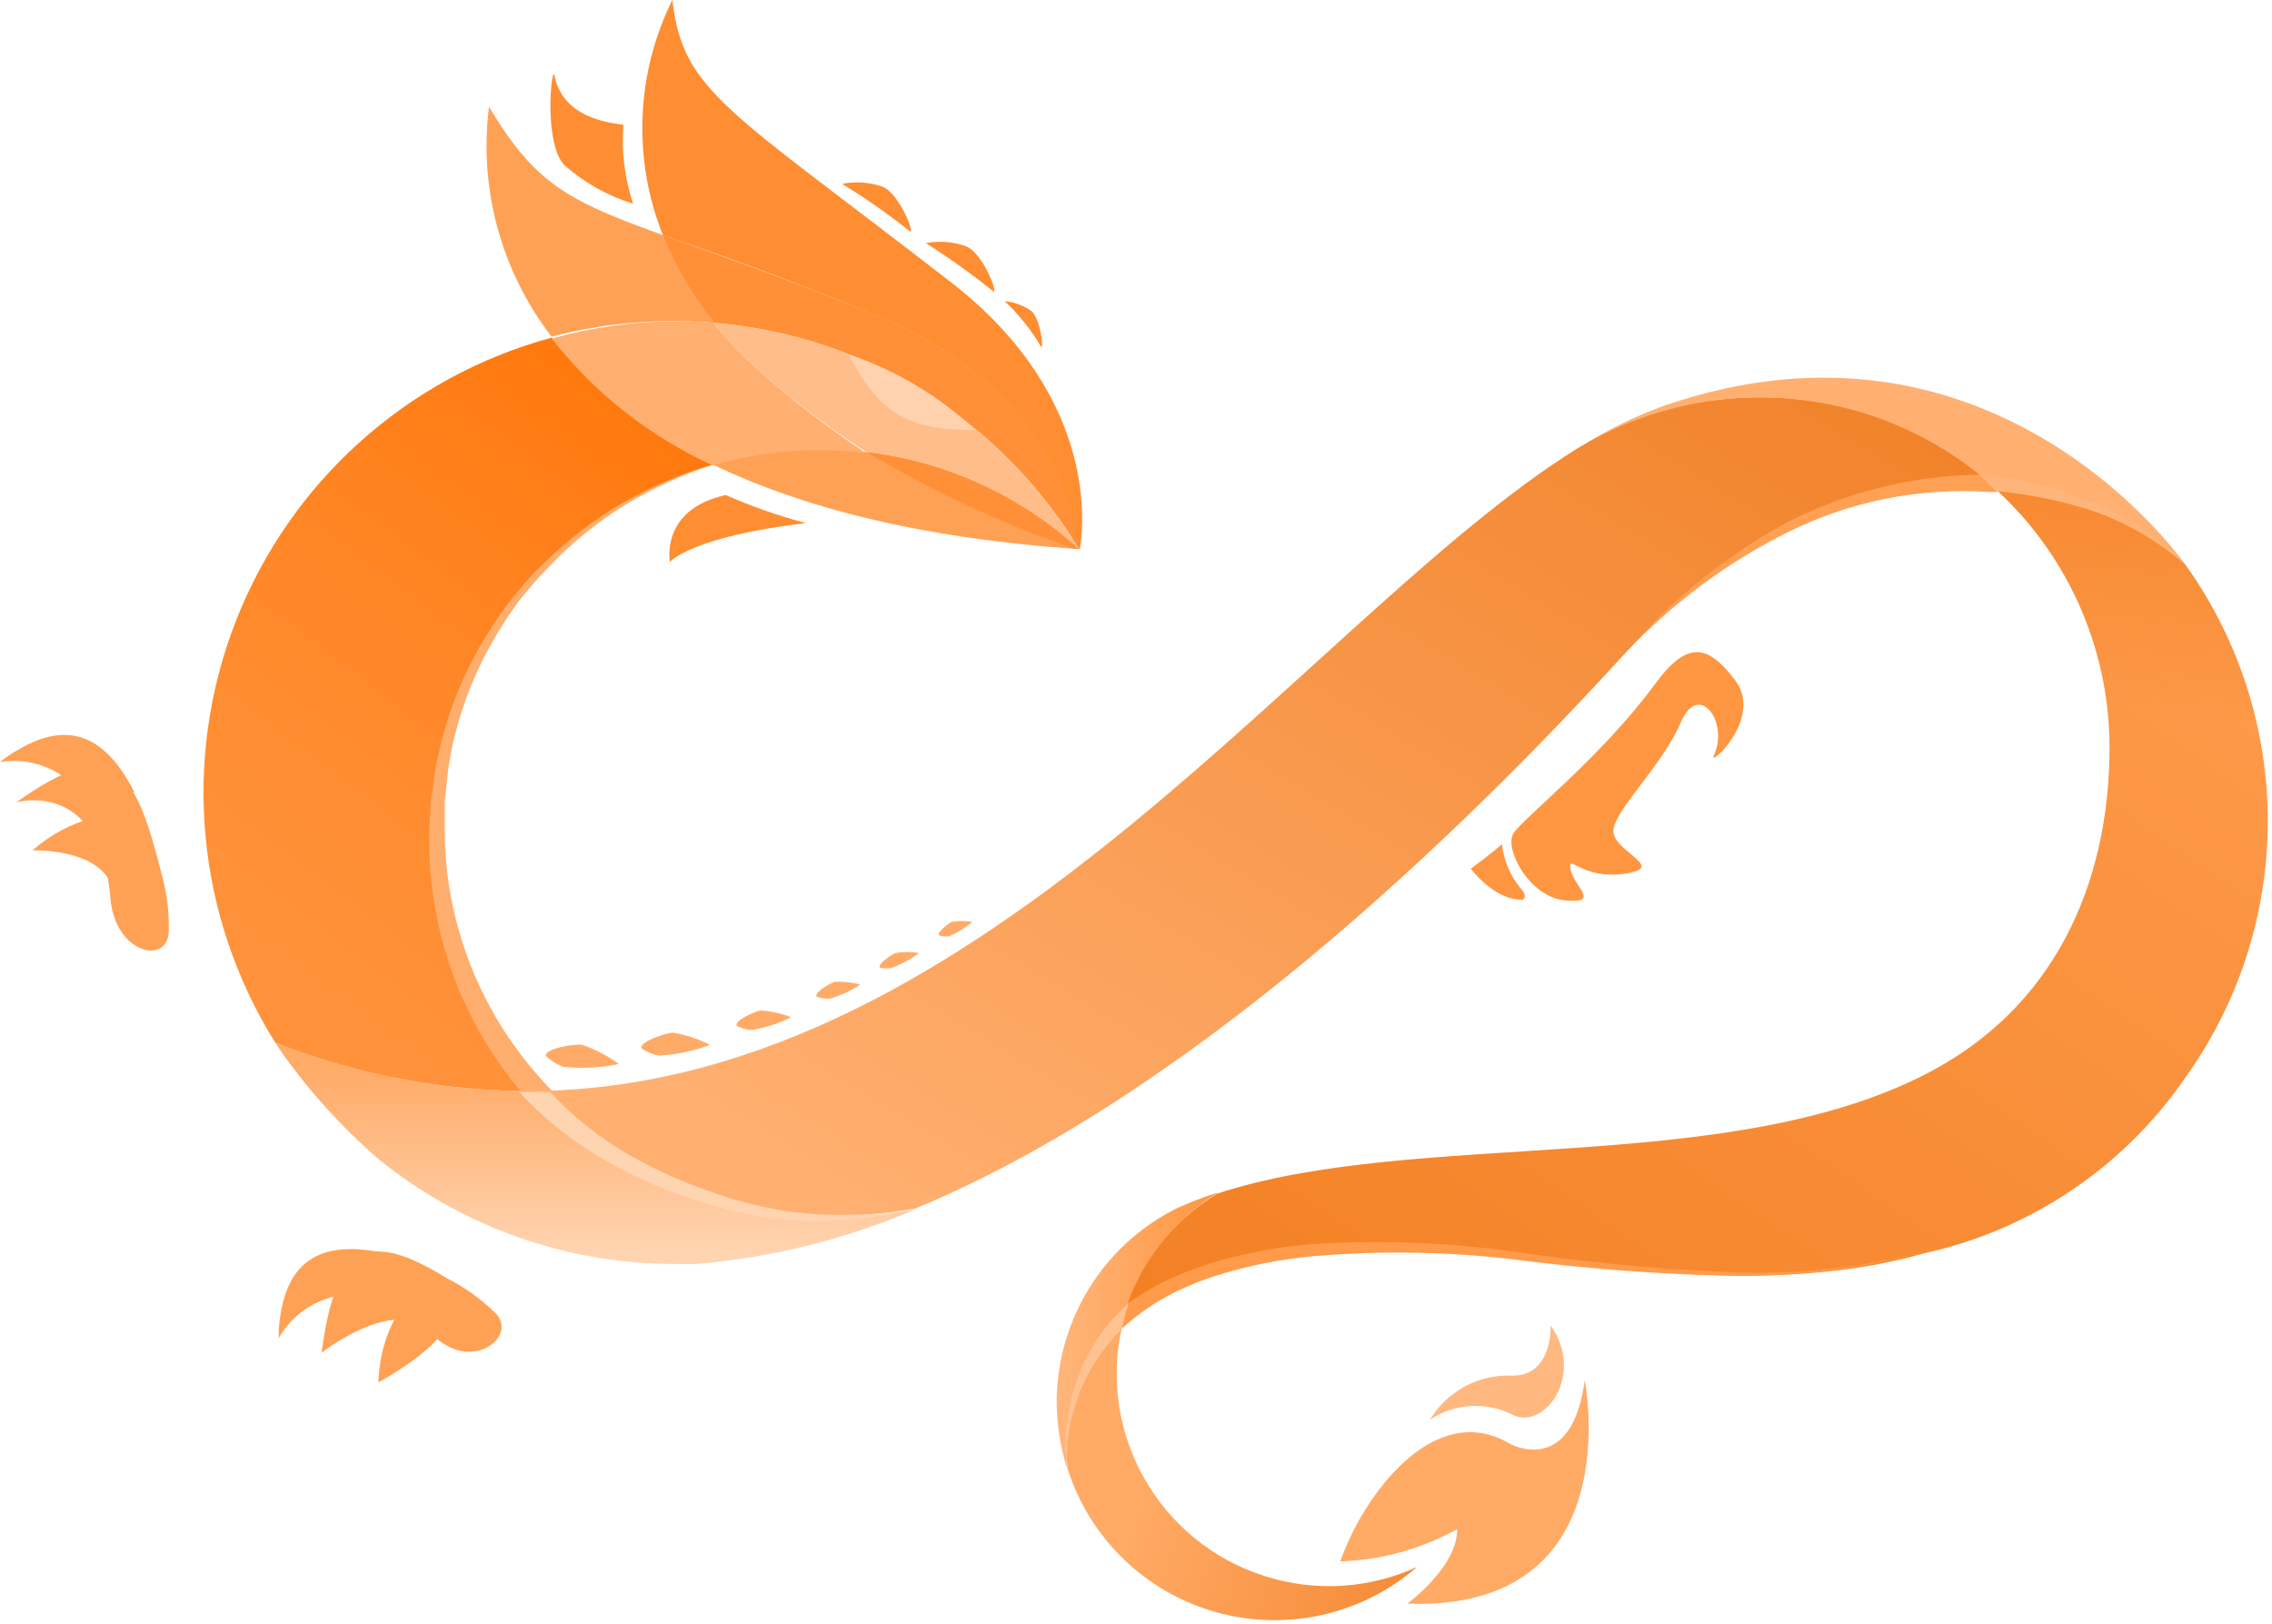 <?xml version="1.0" encoding="UTF-8"?>
<svg width="256px" height="183px" viewBox="0 0 256 183" version="1.1" xmlns="http://www.w3.org/2000/svg" xmlns:xlink="http://www.w3.org/1999/xlink" preserveAspectRatio="xMidYMid">
    <defs>
        <linearGradient x1="50%" y1="95.316%" x2="50%" y2="14.52%" id="linearGradient-1">
            <stop stop-color="rgb(255,212,177)" offset="0%"></stop>
            <stop stop-color="rgb(255,172,105)" offset="100%"></stop>
        </linearGradient>
        <linearGradient x1="57.416%" y1="48.636%" x2="68.311%" y2="19.733%" id="linearGradient-2">
            <stop stop-color="rgb(255,176,113)" offset="0%"></stop>
            <stop stop-color="rgb(255,177,115)" offset="100%"></stop>
        </linearGradient>
        <linearGradient x1="9.856%" y1="88.683%" x2="151.349%" y2="-41.454%" id="linearGradient-3">
            <stop stop-color="rgb(255,176,113)" offset="0%"></stop>
            <stop stop-color="rgb(234,104,0)" offset="100%"></stop>
        </linearGradient>
        <linearGradient x1="0%" y1="50.093%" x2="100%" y2="50.093%" id="linearGradient-4">
            <stop stop-color="rgb(255,182,123)" offset="0%"></stop>
            <stop stop-color="rgb(255,149,63)" offset="100%"></stop>
        </linearGradient>
        <linearGradient x1="-63.391%" y1="194.889%" x2="115.248%" y2="3.931%" id="linearGradient-5">
            <stop stop-color="rgb(234,104,0)" offset="0%"></stop>
            <stop stop-color="rgb(255,159,81)" offset="100%"></stop>
        </linearGradient>
        <linearGradient x1="68.75%" y1="-12.435%" x2="61.519%" y2="21.022%" id="linearGradient-6">
            <stop stop-color="rgb(234,104,0)" offset="0%"></stop>
            <stop stop-color="rgb(234,104,0)" stop-opacity="0" offset="100%"></stop>
        </linearGradient>
        <linearGradient x1="24.831%" y1="47.344%" x2="190.586%" y2="93.666%" id="linearGradient-7">
            <stop stop-color="rgb(255,170,101)" offset="0%"></stop>
            <stop stop-color="rgb(234,104,0)" offset="100%"></stop>
        </linearGradient>
        <linearGradient x1="97.219%" y1="-45.343%" x2="21.818%" y2="94.722%" id="linearGradient-8">
            <stop stop-color="rgb(234,104,0)" offset="0%"></stop>
            <stop stop-color="rgb(255,114,1)" offset="21%"></stop>
            <stop stop-color="rgb(255,125,21)" offset="42%"></stop>
            <stop stop-color="rgb(255,134,37)" offset="61%"></stop>
            <stop stop-color="rgb(255,141,49)" offset="78%"></stop>
            <stop stop-color="rgb(255,145,57)" offset="91%"></stop>
            <stop stop-color="rgb(255,146,59)" offset="100%"></stop>
        </linearGradient>
    </defs>
    <g>
				<path d="M31.035,117.482 L31.639,118.436 C34.755,122.858 38.39,126.891 42.464,130.449 C51.941,138.211 63.819,142.443 76.069,142.423 L78.386,142.423 C86.894,141.731 95.232,139.659 103.074,136.29 C99.557,136.854 96.005,137.18 92.444,137.263 C80.2,137.254 68.536,132.045 60.357,122.934 C50.324,123.016 40.368,121.165 31.035,117.482 Z" fill="url(#linearGradient-1)"></path>
				<path d="M76.05,36.195 C94.657,36.178 111.914,45.908 121.532,61.837 C110.383,51.725 94.78,48.134 80.333,52.355 C90.068,57.047 103.327,60.63 121.59,61.876 C121.59,61.876 120.694,44.489 98.44,35.396 C67.288,22.721 62.985,25.233 55.1,12.032 C53.936,21.256 56.47,30.566 62.148,37.928 C66.685,36.739 71.36,36.156 76.05,36.195 Z" fill="rgb(255,161,85)"></path>
				<path d="M98.44,35.396 C87.79,31.152 80.294,28.504 74.687,26.479 C76.136,30.046 78.104,33.379 80.528,36.37 C97.516,37.772 112.798,47.245 121.61,61.837 C114.945,55.777 106.55,51.957 97.603,50.914 C105.002,55.329 112.831,58.982 120.967,61.817 L121.649,61.817 C121.649,61.817 120.714,44.489 98.44,35.396 Z" fill="rgb(255,144,55)"></path>
				<path d="M121.551,61.876 L121.668,61.876 C122.018,59.929 124.102,44.956 107.163,31.814 C81.891,12.208 76.965,10.378 75.758,0 C71.657,8.274 71.268,17.901 74.687,26.479 C80.275,28.426 87.79,31.055 98.421,35.396 C120.714,44.489 121.59,61.876 121.59,61.876 L121.551,61.876 Z" fill="rgb(255,141,49)"></path>
				<path d="M198.243,44.781 C207.727,44.769 216.896,48.185 224.061,54.399 C232.343,54.758 240.227,58.058 246.295,63.706 C246.295,63.706 225.054,32.846 187.613,45.677 C184.258,46.886 181.046,48.459 178.034,50.369 C184.14,46.712 191.125,44.78 198.243,44.781 Z" fill="url(#linearGradient-2)"></path>
				<path d="M198.243,44.781 C191.127,44.774 184.142,46.698 178.034,50.349 L179.124,49.687 C148.868,67.502 111.777,122.252 60.357,122.934 C68.554,132.009 80.215,137.181 92.444,137.166 C96.005,137.082 99.557,136.757 103.074,136.193 C136.524,122.408 168.649,89.465 183.232,73.48 C196.744,58.663 211.561,53.62 224.119,54.38 C216.937,48.16 207.745,44.75 198.243,44.781 Z" fill="url(#linearGradient-3)"></path>
				<path d="M120.13,150.892 C119.453,153.102 119.093,155.396 119.059,157.707 C119.054,160.382 119.461,163.042 120.266,165.592 C119.39,159.135 121.801,152.668 126.691,148.361 L126.847,147.777 C128.553,142.167 132.269,137.383 137.283,134.343 C135.699,134.852 134.146,135.45 132.63,136.134 C126.608,139.121 122.085,144.461 120.13,150.892 Z" fill="url(#linearGradient-4)"></path>
				<path d="M255.524,92.58 C255.536,82.195 252.288,72.068 246.237,63.628 C240.171,58.022 232.312,54.752 224.061,54.399 C232.737,61.903 237.713,72.815 237.69,84.286 C237.69,97.545 232.881,112.712 217.285,120.87 C194.583,132.746 159.751,127.1 137.127,134.499 C132.124,137.538 128.416,142.314 126.711,147.914 L126.555,148.498 C133.175,142.657 146.239,138.51 171.725,141.8 C189.93,144.136 204.377,144.779 216.798,141.216 C228.807,138.596 239.359,131.484 246.295,121.337 C252.287,112.944 255.513,102.892 255.524,92.58 Z" fill="url(#linearGradient-5)"></path>
				<path d="M255.524,92.58 C255.536,82.195 252.288,72.068 246.237,63.628 C240.171,58.022 232.312,54.752 224.061,54.399 C232.737,61.903 237.713,72.815 237.69,84.286 C237.69,97.545 232.881,112.712 217.285,120.87 C194.583,132.746 159.751,127.1 137.127,134.499 C132.124,137.538 128.416,142.314 126.711,147.914 L126.555,148.498 C133.175,142.657 146.239,138.51 171.725,141.8 C189.93,144.136 204.377,144.779 216.798,141.216 C228.807,138.596 239.359,131.484 246.295,121.337 C252.287,112.944 255.513,102.892 255.524,92.58 Z" fill="url(#linearGradient-6)" opacity="0.49"></path>
				<path d="M142.735,177.664 C130.305,173.855 123.196,160.813 126.73,148.303 C121.84,152.61 119.428,159.077 120.305,165.534 C122.809,173.372 129.085,179.427 137.007,181.649 C144.929,183.872 153.438,181.965 159.654,176.573 C154.339,179 148.317,179.388 142.735,177.664 Z" fill="url(#linearGradient-7)"></path>
				<path d="M151.029,175.931 C153.501,168.707 161.523,157.571 170.109,162.672 C170.109,162.672 177.099,166.566 178.559,155.526 C178.559,155.526 183.797,181.577 158.564,180.701 C158.564,180.701 164.249,176.554 164.19,172.29 C160.157,174.537 155.644,175.786 151.029,175.931 Z" fill="rgb(255,170,101)" style="mix-blend-mode: screen;"></path>
				<path d="M161.114,159.985 C163.927,158.085 167.558,157.891 170.557,159.479 C174.12,161.056 178.598,154.884 174.724,149.354 C174.724,149.354 174.977,155.059 170.382,155.001 C166.613,154.839 163.058,156.752 161.114,159.985 Z" fill="rgb(255,184,127)" style="mix-blend-mode: screen;"></path>
				<path d="M186.464,77.101 C180.428,85.337 171.55,92.229 170.518,93.923 C169.486,95.617 172.271,101.069 176.359,101.458 C180.448,101.848 177.313,99.881 176.963,97.954 C176.612,96.026 178.189,99.18 183.135,98.44 C188.08,97.7 181.344,95.87 181.811,93.378 C182.278,90.886 187.36,86.155 189.385,81.404 C191.41,76.653 194.875,81.404 193.103,85.123 C192.402,86.603 198.73,80.976 195.537,76.692 C192.344,72.409 189.988,72.292 186.464,77.101 Z" fill="rgb(255,150,65)"></path>
				<path d="M169.233,95.111 C168.338,95.968 165.729,97.876 165.729,97.876 C165.729,97.876 168.299,101.439 171.57,101.38 C171.57,101.38 172.271,101.049 171.258,99.998 C170.13,98.596 169.428,96.9 169.233,95.111 Z" fill="rgb(255,150,65)"></path>
				<path d="M80.333,52.355 C73.216,49.113 66.985,44.205 62.168,38.044 C45.932,42.439 32.738,54.264 26.597,69.922 C20.457,85.581 22.096,103.223 31.016,117.482 C40.355,121.167 50.317,123.018 60.357,122.934 C50.36,111.879 46.754,96.458 50.813,82.116 C54.873,67.775 66.025,56.531 80.333,52.355 Z" fill="url(#linearGradient-8)"></path>
				<path d="M80.431,36.37 C82.786,39.777 89.562,45.657 97.545,50.914 C106.485,51.961 114.873,55.781 121.532,61.837 C112.716,47.24 97.426,37.766 80.431,36.37 Z" fill="rgb(255,190,137)"></path>
				<path d="M80.431,36.37 C78.99,36.253 77.53,36.195 76.069,36.195 C71.37,36.226 66.695,36.881 62.168,38.142 C66.985,44.302 73.216,49.211 80.333,52.452 C85.915,50.817 91.77,50.334 97.545,51.031 C89.562,45.657 82.786,39.777 80.431,36.37 Z" fill="rgb(255,175,111)"></path>
				<path d="M109.908,48.461 C105.82,44.624 100.952,41.715 95.637,39.933 C99.063,46.455 102.023,48.461 109.908,48.461 Z" fill="rgb(255,210,173)"></path>
				<path d="M94.877,20.716 C97.538,22.338 100.094,24.126 102.529,26.07 C103.133,26.538 101.439,21.923 99.472,21.047 C97.998,20.529 96.411,20.415 94.877,20.716 Z" fill="rgb(255,141,49)"></path>
				<path d="M104.32,27.394 C106.952,29.061 109.487,30.874 111.914,32.826 C112.537,33.274 110.862,28.66 108.896,27.764 C107.431,27.236 105.851,27.109 104.32,27.394 Z" fill="rgb(255,141,49)"></path>
				<path d="M113.199,33.936 C114.808,35.443 116.192,37.174 117.307,39.076 C117.618,39.524 117.307,36.058 116.236,35.065 C115.342,34.425 114.293,34.035 113.199,33.936 Z" fill="rgb(255,141,49)"></path>
				<path d="M72.273,118.124 C72.039,117.365 75.018,116.392 75.816,116.353 C77.269,116.59 78.676,117.057 79.983,117.735 C78.148,118.429 76.217,118.836 74.259,118.942 C73.547,118.81 72.871,118.532 72.273,118.124 Z" fill="rgb(255,171,103)"></path>
				<path d="M83.001,115.574 C82.747,114.99 85.045,113.958 85.687,113.861 C86.869,113.93 88.032,114.186 89.134,114.62 C87.724,115.327 86.213,115.813 84.656,116.061 C84.076,116.015 83.512,115.849 83.001,115.574 Z" fill="rgb(255,171,103)"></path>
				<path d="M91.996,112.283 C91.743,111.816 93.534,110.784 94.04,110.629 C95.017,110.579 95.997,110.684 96.941,110.94 C95.867,111.645 94.692,112.184 93.456,112.537 C92.957,112.558 92.459,112.472 91.996,112.283 Z" fill="rgb(255,171,103)"></path>
				<path d="M99.141,109.032 C98.869,108.623 100.446,107.552 100.894,107.377 C101.777,107.236 102.677,107.236 103.561,107.377 C102.609,108.099 101.552,108.67 100.426,109.071 C100,109.146 99.562,109.132 99.141,109.032 Z" fill="rgb(255,171,103)"></path>
				<path d="M105.8,105.391 C105.547,105.06 106.851,104.048 107.241,103.872 C108.008,103.75 108.79,103.75 109.558,103.872 C108.771,104.549 107.884,105.101 106.929,105.508 C106.549,105.547 106.164,105.508 105.8,105.391 Z" fill="rgb(255,171,103)"></path>
				<path d="M61.506,118.981 C61.389,118.124 64.699,117.618 65.555,117.716 C67.051,118.218 68.457,118.954 69.722,119.896 C67.667,120.32 65.559,120.425 63.472,120.208 C62.738,119.941 62.068,119.523 61.506,118.981 Z" fill="rgb(255,171,103)"></path>
				<path d="M63.55,18.574 C65.805,20.572 68.46,22.066 71.338,22.955 C70.38,20.106 70.009,17.093 70.248,14.096 C70.248,13.882 63.531,13.979 62.46,8.469 C62.168,7.36 61.214,15.926 63.55,18.574 Z" fill="rgb(255,141,49)"></path>
				<path d="M40.692,145.869 C40.884,144.052 41.839,142.402 43.321,141.333 L43.535,141.216 C42.982,141.09 42.423,140.992 41.86,140.924 C33.858,139.736 31.814,144.506 31.405,149.861 C31.405,150.172 31.405,150.484 31.405,150.776 C33.268,147.487 36.866,145.575 40.634,145.869 L40.692,145.869 Z" fill="rgb(255,161,85)"></path>
				<path d="M50.447,144.078 C42.484,139.249 38.005,138.899 36.234,152.431 C36.234,152.431 44.606,145.811 48.578,150.192 C52.881,154.962 58.722,150.561 55.665,147.797 C54.117,146.308 52.359,145.056 50.447,144.078 Z" fill="rgb(255,161,85)"></path>
				<path d="M47.156,145.694 C42.639,148.692 42.639,155.76 42.639,155.76 C42.639,155.76 50.875,151.301 50.233,148.517 C49.965,146.988 48.703,145.83 47.156,145.694 Z" fill="rgb(255,161,85)"></path>
				<path d="M9.735,90.068 C11.269,89.078 13.153,88.788 14.914,89.27 L15.148,89.27 C14.901,88.763 14.628,88.269 14.33,87.79 C10.163,80.878 5.179,82.28 0.74,85.298 C0.467,85.473 0.234,85.668 0,85.863 C3.729,85.259 7.471,86.868 9.599,89.99 L9.735,90.068 Z" fill="rgb(255,161,85)"></path>
				<path d="M18.185,98.382 C15.284,86.895 12.948,82.455 1.85,90.399 C1.85,90.399 11.351,87.673 12.441,101.186 C12.948,107.572 19.1,108.857 19.022,104.729 C19.055,102.584 18.773,100.445 18.185,98.382 Z" fill="rgb(255,161,85)"></path>
				<path d="M14.135,92.229 C8.859,90.983 3.68,95.812 3.68,95.812 C3.68,95.812 11.799,95.539 12.772,100.446 C13.337,103.191 14.135,92.229 14.135,92.229 Z" fill="rgb(255,161,85)"></path>
				<path d="M183.232,73.499 C188.335,67.572 194.47,62.618 201.339,58.877 C208.04,55.443 215.442,53.598 222.97,53.484 L225.132,55.431 L224.002,55.431 C216.321,54.931 208.642,56.447 201.729,59.831 C194.791,63.238 188.525,67.868 183.232,73.499 Z" fill="rgb(255,161,85)"></path>
				<path d="M223.788,53.562 C228.003,53.959 232.129,55.017 236.015,56.697 C239.874,58.337 243.373,60.719 246.315,63.706 C243.183,60.948 239.537,58.838 235.587,57.495 C232.161,56.412 228.63,55.694 225.054,55.353 L222.892,53.406 L223.788,53.562 Z" fill="rgb(255,181,121)"></path>
				<path d="M127.197,146.784 C128.361,145.964 129.577,145.223 130.838,144.565 C131.72,144.117 132.623,143.715 133.545,143.358 C134.46,142.968 135.492,142.676 136.329,142.365 C140.073,141.218 143.932,140.486 147.836,140.184 C155.583,139.683 163.361,139.99 171.044,141.099 C178.666,142.222 186.341,142.956 194.038,143.299 C201.747,143.692 209.471,142.931 216.954,141.041 C209.492,143.072 201.768,143.978 194.038,143.727 C186.316,143.529 178.609,142.937 170.947,141.956 C163.323,141.024 155.624,140.887 147.972,141.547 C144.182,141.889 140.44,142.646 136.816,143.805 C135.92,144.117 135.024,144.409 134.168,144.798 C133.298,145.158 132.447,145.561 131.617,146.005 C129.973,146.882 128.432,147.94 127.022,149.16 L126.399,149.705 C126.596,148.714 126.863,147.738 127.197,146.784 Z" fill="rgb(255,155,75)"></path>
				<path d="M81.774,55.782 C74.336,57.417 75.485,63.316 75.485,63.316 C75.485,63.316 77.841,60.474 90.789,58.936 C87.706,58.121 84.692,57.066 81.774,55.782 Z" fill="rgb(255,141,49)"></path>
				<path d="M120.266,165.631 C120.02,163.994 119.988,162.332 120.169,160.686 C120.334,159.008 120.693,157.355 121.24,155.76 C121.788,154.156 122.52,152.621 123.42,151.185 C124.358,149.771 125.449,148.466 126.672,147.291 L127.197,146.804 C127.197,146.804 126.458,149.16 126.38,149.744 C125.682,150.453 125.031,151.207 124.433,152.002 C122.472,154.581 121.139,157.58 120.539,160.764 C120.239,162.368 120.147,164.004 120.266,165.631 Z" fill="rgb(255,194,145)"></path>
				<path d="M58.644,122.934 C54.049,117.471 50.861,110.967 49.356,103.989 C48.559,100.347 48.238,96.616 48.402,92.891 L48.558,90.107 L48.948,87.342 C49.082,86.425 49.264,85.515 49.493,84.617 C49.672,83.708 49.906,82.81 50.194,81.93 C51.231,78.377 52.737,74.979 54.672,71.825 C55.625,70.245 56.671,68.723 57.806,67.269 L59.598,65.166 C60.182,64.465 60.883,63.842 61.545,63.219 C64.167,60.646 67.104,58.415 70.287,56.58 C73.471,54.78 76.856,53.362 80.372,52.355 C76.903,53.466 73.577,54.982 70.462,56.872 C67.376,58.779 64.543,61.068 62.031,63.686 C61.428,64.348 60.766,64.971 60.201,65.633 L58.41,67.795 C57.34,69.253 56.358,70.774 55.47,72.35 C53.676,75.477 52.307,78.83 51.401,82.319 C51.146,83.182 50.944,84.06 50.797,84.948 C50.621,85.829 50.491,86.72 50.408,87.615 L50.116,90.282 L50.116,92.969 C50.069,96.545 50.488,100.112 51.362,103.58 C53.101,110.503 56.564,116.873 61.428,122.096 L62.207,122.934 C62.207,122.934 59.286,122.992 58.644,122.934 Z" fill="rgb(255,174,109)"></path>
				<path d="M103.074,136.29 C99.238,137.146 95.322,137.59 91.392,137.614 C87.427,137.502 83.497,136.847 79.71,135.667 C75.921,134.542 72.265,133.007 68.807,131.091 C65.301,129.173 62.099,126.745 59.306,123.888 L58.488,123.031 L61.954,123.031 C64.262,125.499 66.88,127.658 69.742,129.456 C73.063,131.466 76.595,133.105 80.275,134.343 C83.891,135.661 87.671,136.48 91.509,136.777 C95.37,137.015 99.246,136.852 103.074,136.29 Z" fill="rgb(255,212,177)"></path>
		</g>
</svg>
